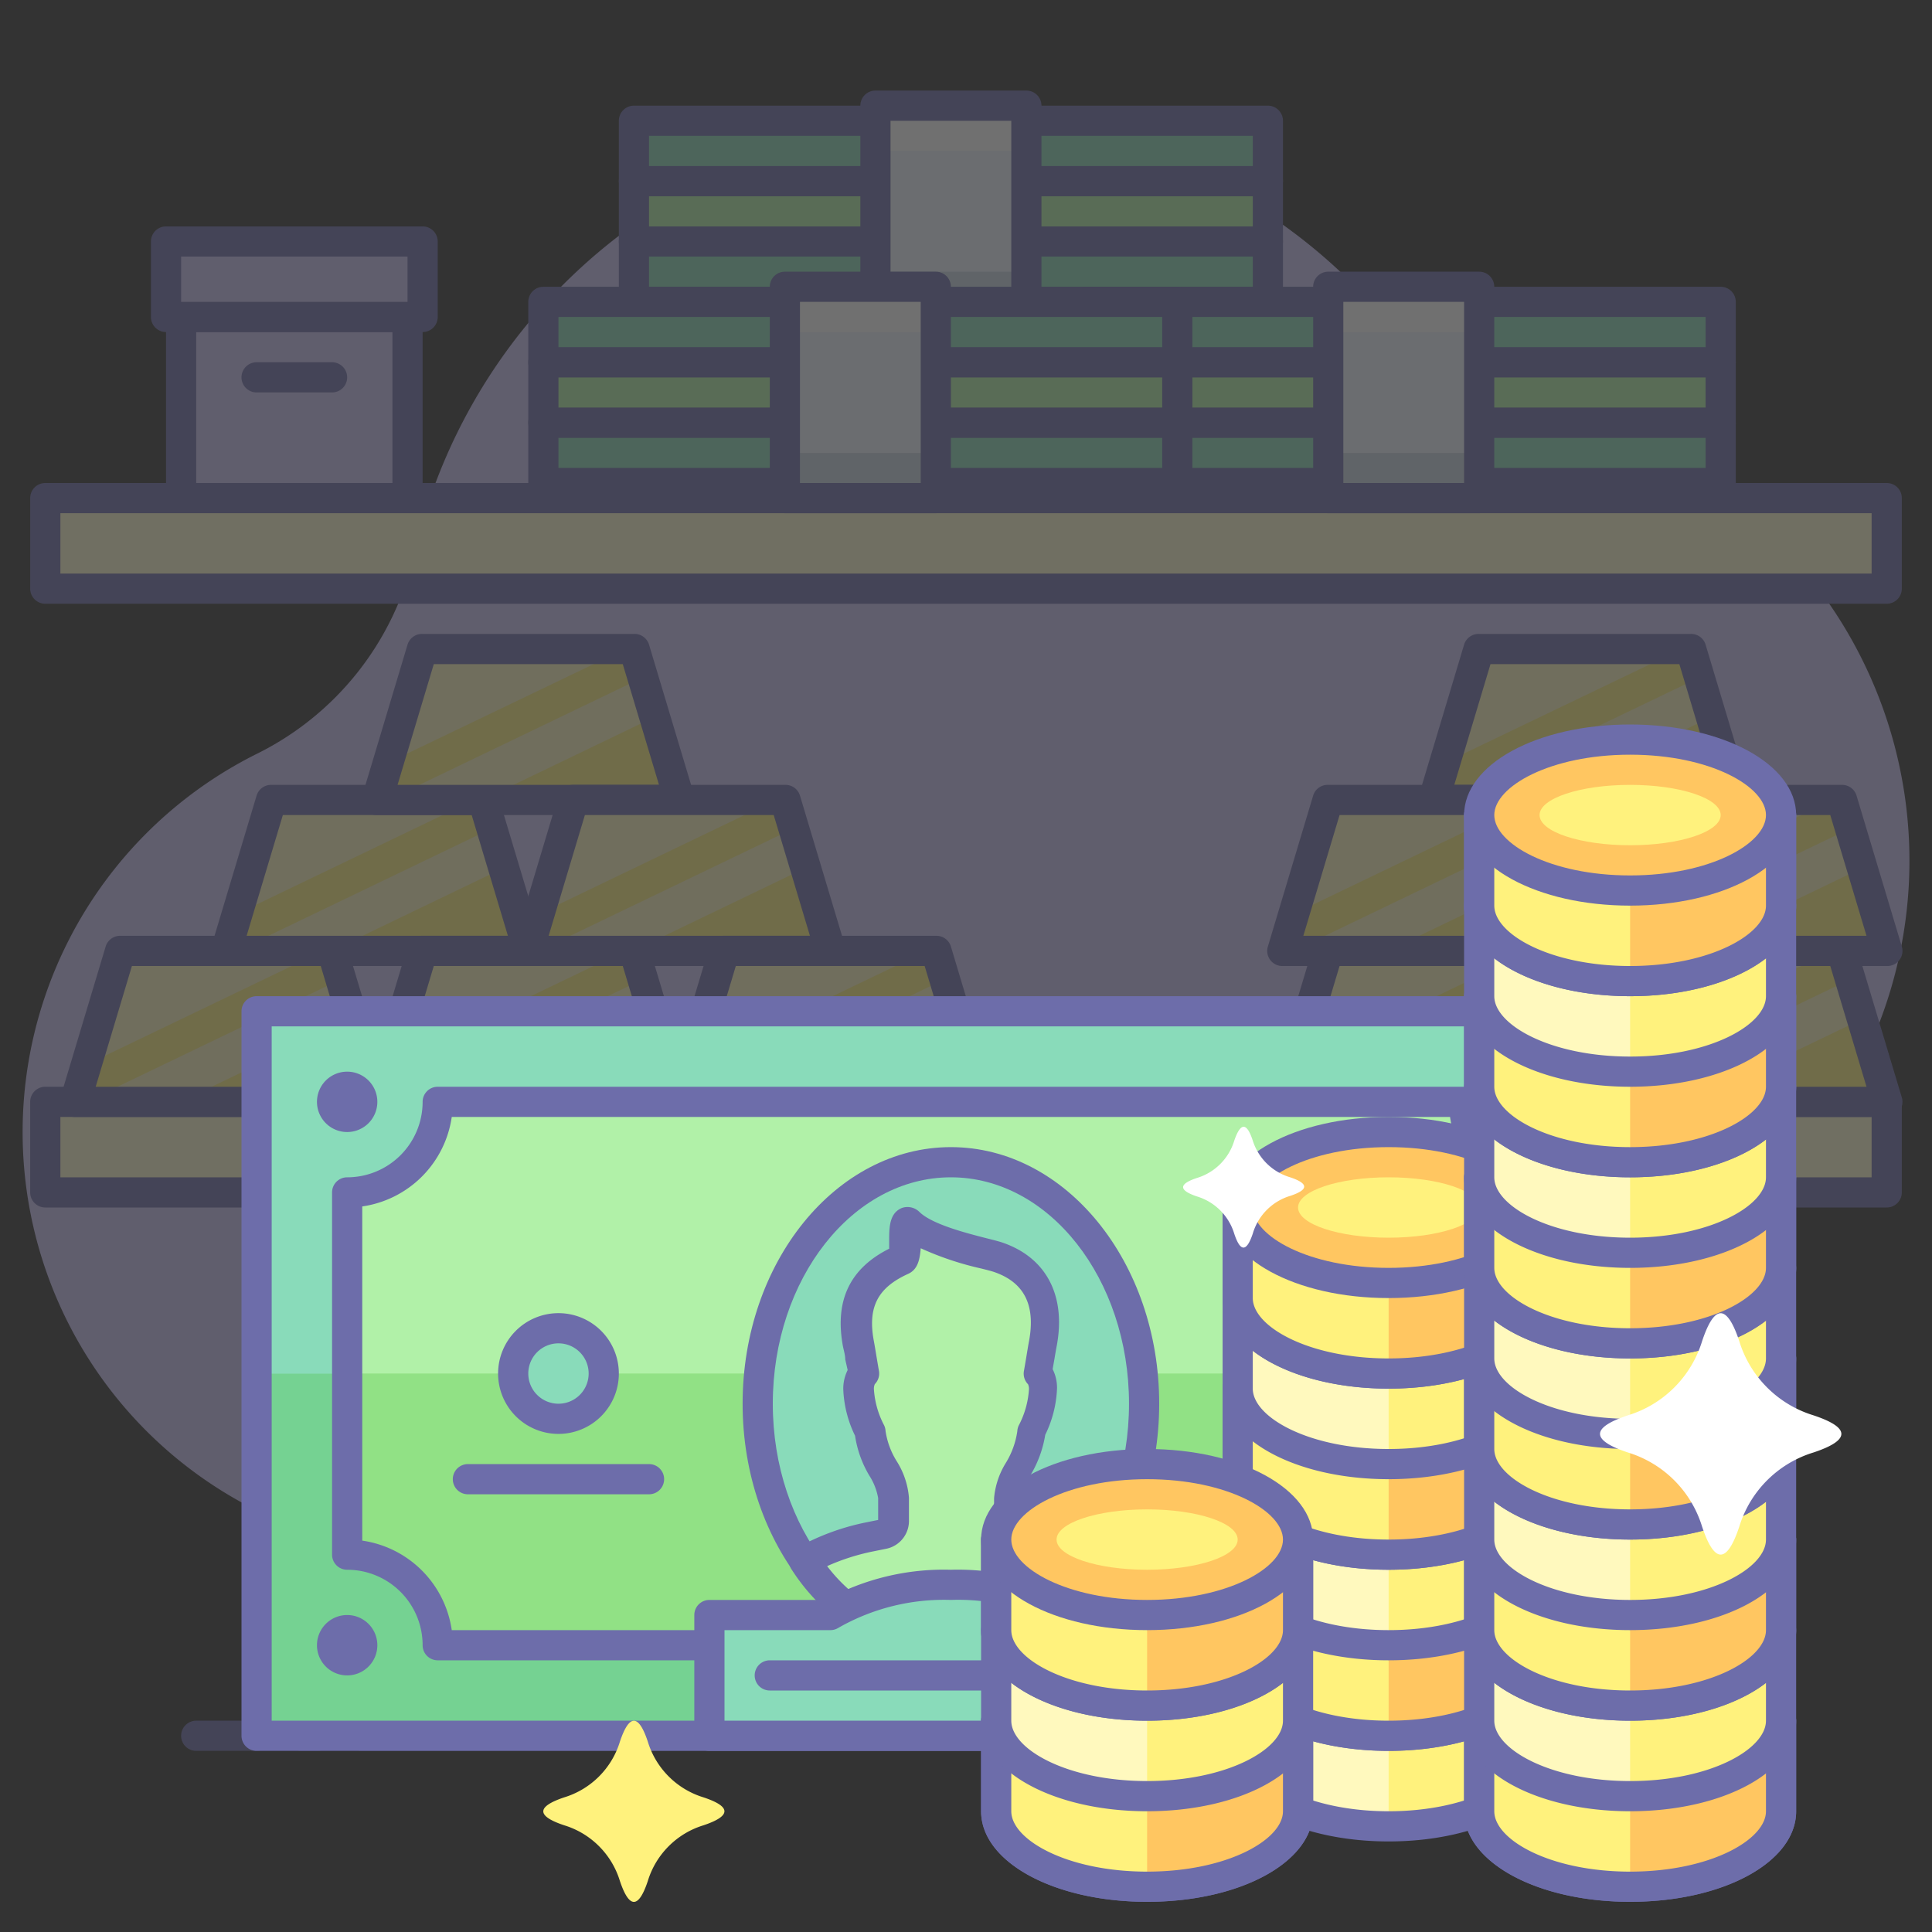 <?xml version="1.0" ?><svg data-name="003" id="_003" viewBox="0 0 128 128" xmlns="http://www.w3.org/2000/svg"><rect x="0" y="0" width="128" height="128" fill="#333333" stroke="none"/><defs><style>.cls-1{opacity:0.3;}.cls-2{fill:#c9c1f5;}.cls-3{fill:#6d6daa;}.cls-4{fill:#fffad1;}.cls-5{fill:#fff27d;}.cls-6{opacity:0.5;}.cls-7{fill:#fff;}.cls-8{fill:#89dbba;}.cls-9{fill:#b1f1a8;}.cls-10{fill:#eef6ff;}.cls-11{fill:#7690a8;}.cls-12{fill:#48bc33;}.cls-13{fill:#ffc661;}</style></defs><title/><g class="cls-1"><path class="cls-2" d="M126.19,52.69a30,30,0,0,0-23.51-25A19.69,19.69,0,0,1,91.74,21.1,37,37,0,0,0,27.42,36.78,19.57,19.57,0,0,1,17,49.95,28,28,0,1,0,54.66,87.29,9.41,9.41,0,0,1,63.17,82H64a12.39,12.39,0,0,1,12,9.74,20,20,0,0,0,26.06,14.14A20,20,0,0,0,115.47,88,21.38,21.38,0,0,1,120,75.65,29.91,29.91,0,0,0,126.19,52.69Z"/><rect class="cls-2" height="12" width="15" x="11.99" y="21"/><path class="cls-3" d="M27,34H12a1,1,0,0,1-1-1V21a1,1,0,0,1,1-1H27a1,1,0,0,1,1,1V33A1,1,0,0,1,27,34ZM13,32H26V22H13Z"/><rect class="cls-2" height="5" width="17" x="10.99" y="16"/><path class="cls-3" d="M28,22H11a1,1,0,0,1-1-1V16a1,1,0,0,1,1-1H28a1,1,0,0,1,1,1v5A1,1,0,0,1,28,22ZM12,20H27V17H12Z"/><rect class="cls-4" height="6" width="122.01" x="2.99" y="33"/><path class="cls-3" d="M125,40H3a1,1,0,0,1-1-1V33a1,1,0,0,1,1-1H125a1,1,0,0,1,1,1v6A1,1,0,0,1,125,40ZM4,38H124V34H4Z"/><rect class="cls-4" height="6" width="122.01" x="2.99" y="73"/><path class="cls-3" d="M125,80H3a1,1,0,0,1-1-1V73a1,1,0,0,1,1-1H125a1,1,0,0,1,1,1v6A1,1,0,0,1,125,80ZM4,78H124V74H4Z"/><polygon class="cls-5" points="85.01 73 88.01 63 102.01 63 105 73 85.01 73"/><g class="cls-6"><polygon class="cls-7" points="101.42 63 88.01 63 85.75 70.53 101.42 63"/></g><g class="cls-6"><polygon class="cls-7" points="91.95 73 103.36 67.52 102.57 64.89 85.7 73 91.95 73"/></g><path class="cls-3" d="M105,74H85a1,1,0,0,1-1-1.29l3-10A1,1,0,0,1,88,62h14a1,1,0,0,1,1,.71l3,10A1,1,0,0,1,105,74ZM86.35,72h17.31l-2.4-8H88.75Z"/><polygon class="cls-5" points="105.01 73 108.01 63 122.01 63 125.01 73 105.01 73"/><g class="cls-6"><polygon class="cls-7" points="121.42 63 108.01 63 105.75 70.53 121.42 63"/></g><g class="cls-6"><polygon class="cls-7" points="111.95 73 123.36 67.52 122.58 64.89 105.7 73 111.95 73"/></g><path class="cls-3" d="M125,74H105a1,1,0,0,1-1-1.29l3-10a1,1,0,0,1,1-.71h14a1,1,0,0,1,1,.71l3,10A1,1,0,0,1,125,74Zm-18.65-2h17.31l-2.4-8H108.75Z"/><polygon class="cls-5" points="105.01 63 108.01 53 122.01 53 125.01 63 105.01 63"/><g class="cls-6"><polygon class="cls-7" points="121.42 53 108.01 53 105.75 60.53 121.42 53"/></g><g class="cls-6"><polygon class="cls-7" points="111.95 63 123.36 57.51 122.58 54.89 105.7 63 111.95 63"/></g><path class="cls-3" d="M125,64H105a1,1,0,0,1-1-1.29l3-10a1,1,0,0,1,1-.71h14a1,1,0,0,1,1,.71l3,10A1,1,0,0,1,125,64Zm-18.65-2h17.31l-2.4-8H108.75Z"/><polygon class="cls-5" points="95.01 53 98.01 43 112.01 43 115.01 53 95.01 53"/><g class="cls-6"><polygon class="cls-7" points="111.42 43 98.01 43 95.75 50.52 111.42 43"/></g><g class="cls-6"><polygon class="cls-7" points="101.95 53 113.36 47.51 112.58 44.89 95.7 53 101.95 53"/></g><path class="cls-3" d="M115,54H95a1,1,0,0,1-1-1.29l3-10A1,1,0,0,1,98,42h14a1,1,0,0,1,1,.71l3,10A1,1,0,0,1,115,54ZM96.35,52h17.31l-2.4-8H98.75Z"/><polygon class="cls-5" points="5 73 8 63 22 63 25 73 5 73"/><g class="cls-6"><polygon class="cls-7" points="21.41 63 8 63 5.74 70.53 21.41 63"/></g><g class="cls-6"><polygon class="cls-7" points="11.94 73 23.35 67.52 22.57 64.89 5.7 73 11.94 73"/></g><path class="cls-3" d="M25,74H5a1,1,0,0,1-1-1.29l3-10A1,1,0,0,1,8,62H22a1,1,0,0,1,1,.71l3,10A1,1,0,0,1,25,74ZM6.34,72H23.65l-2.4-8H8.74Z"/><polygon class="cls-5" points="15 63 18 53 32 53 35 63 15 63"/><g class="cls-6"><polygon class="cls-7" points="31.41 53 18 53 15.74 60.53 31.41 53"/></g><g class="cls-6"><polygon class="cls-7" points="21.94 63 33.35 57.51 32.57 54.89 15.7 63 21.94 63"/></g><path class="cls-3" d="M35,64H15a1,1,0,0,1-1-1.29l3-10A1,1,0,0,1,18,52H32a1,1,0,0,1,1,.71l3,10A1,1,0,0,1,35,64ZM16.34,62H33.65l-2.4-8H18.74Z"/><polygon class="cls-5" points="25 73 28 63 42 63 45 73 25 73"/><g class="cls-6"><polygon class="cls-7" points="41.41 63 28 63 25.74 70.53 41.41 63"/></g><g class="cls-6"><polygon class="cls-7" points="31.94 73 43.35 67.52 42.57 64.89 25.7 73 31.94 73"/></g><path class="cls-3" d="M45,74H25a1,1,0,0,1-1-1.29l3-10A1,1,0,0,1,28,62H42a1,1,0,0,1,1,.71l3,10A1,1,0,0,1,45,74ZM26.34,72H43.66l-2.4-8H28.74Z"/><polygon class="cls-5" points="25 53 28 43 42 43 45 53 25 53"/><g class="cls-6"><polygon class="cls-7" points="41.41 43 28 43 25.74 50.52 41.41 43"/></g><g class="cls-6"><polygon class="cls-7" points="31.94 53 43.35 47.51 42.57 44.89 25.7 53 31.94 53"/></g><path class="cls-3" d="M45,54H25a1,1,0,0,1-1-1.29l3-10A1,1,0,0,1,28,42H42a1,1,0,0,1,1,.71l3,10A1,1,0,0,1,45,54ZM26.34,52H43.66l-2.4-8H28.74Z"/><polygon class="cls-5" points="35 63 38 53 52 53 55 63 35 63"/><g class="cls-6"><polygon class="cls-7" points="51.41 53 38 53 35.74 60.53 51.41 53"/></g><g class="cls-6"><polygon class="cls-7" points="41.94 63 53.35 57.51 52.57 54.89 35.7 63 41.94 63"/></g><path class="cls-3" d="M55,64H35a1,1,0,0,1-1-1.29l3-10A1,1,0,0,1,38,52H52a1,1,0,0,1,1,.71l3,10A1,1,0,0,1,55,64ZM36.35,62H53.66l-2.4-8H38.75Z"/><polygon class="cls-5" points="45 73 48 63 62 63 65 73 45 73"/><g class="cls-6"><polygon class="cls-7" points="61.41 63 48 63 45.74 70.53 61.41 63"/></g><g class="cls-6"><polygon class="cls-7" points="51.94 73 63.36 67.52 62.57 64.89 45.7 73 51.94 73"/></g><path class="cls-3" d="M65,74H45a1,1,0,0,1-1-1.29l3-10A1,1,0,0,1,48,62H62a1,1,0,0,1,1,.71l3,10A1,1,0,0,1,65,74ZM46.35,72H63.66l-2.4-8H48.75Z"/><polygon class="cls-5" points="85.01 63 88.01 53 102.01 53 105 63 85.01 63"/><g class="cls-6"><polygon class="cls-7" points="101.42 53 88.01 53 85.75 60.53 101.42 53"/></g><g class="cls-6"><polygon class="cls-7" points="91.95 63 103.36 57.51 102.57 54.89 85.7 63 91.95 63"/></g><path class="cls-3" d="M105,64H85a1,1,0,0,1-1-1.29l3-10A1,1,0,0,1,88,52h14a1,1,0,0,1,1,.71l3,10A1,1,0,0,1,105,64ZM86.35,62h17.31l-2.4-8H88.75Z"/><path class="cls-3" d="M22,26H17a1,1,0,0,1,0-2h5a1,1,0,0,1,0,2Z"/><path class="cls-3" d="M110,116H24a1,1,0,0,1,0-2h86a1,1,0,0,1,0,2Z"/><path class="cls-3" d="M115,116h-2a1,1,0,0,1,0-2h2a1,1,0,0,1,0,2Z"/><path class="cls-3" d="M17,116H13a1,1,0,1,1,0-2h4a1,1,0,1,1,0,2Z"/><path class="cls-3" d="M21,116H20a1,1,0,1,1,0-2h1a1,1,0,1,1,0,2Z"/><rect class="cls-8" height="3.99" width="41.99" x="41.99" y="16"/><path class="cls-3" d="M84,21H42a1,1,0,0,1-1-1V16a1,1,0,0,1,1-1H84a1,1,0,0,1,1,1v4A1,1,0,0,1,84,21ZM43,19H83V17H43Z"/><rect class="cls-9" height="3.99" width="41.99" x="41.99" y="12"/><path class="cls-3" d="M84,17H42a1,1,0,0,1-1-1V12a1,1,0,0,1,1-1H84a1,1,0,0,1,1,1v4A1,1,0,0,1,84,17ZM43,15H83V13H43Z"/><rect class="cls-8" height="3.99" width="41.99" x="41.99" y="8"/><path class="cls-3" d="M84,13H42a1,1,0,0,1-1-1V8a1,1,0,0,1,1-1H84a1,1,0,0,1,1,1v4A1,1,0,0,1,84,13ZM43,11H83V9H43Z"/><rect class="cls-10" height="14" width="10" x="57.99" y="6.5"/><rect class="cls-7" height="3" width="10" x="57.99" y="7"/><g class="cls-1"><rect class="cls-11" height="3" width="10" x="57.99" y="18"/></g><path class="cls-3" d="M68,22H58a1,1,0,0,1-1-1V7a1,1,0,0,1,1-1H68a1,1,0,0,1,1,1V21A1,1,0,0,1,68,22Zm-9-2h8V8H59Z"/><rect class="cls-8" height="3.99" width="41.99" x="71.99" y="28.01"/><path class="cls-3" d="M114,33H72a1,1,0,0,1-1-1V28a1,1,0,0,1,1-1h42a1,1,0,0,1,1,1v4A1,1,0,0,1,114,33ZM73,31h40V29H73Z"/><rect class="cls-9" height="3.99" width="41.99" x="71.99" y="24"/><path class="cls-3" d="M114,29H72a1,1,0,0,1-1-1V24a1,1,0,0,1,1-1h42a1,1,0,0,1,1,1v4A1,1,0,0,1,114,29ZM73,27h40V25H73Z"/><rect class="cls-8" height="3.99" width="41.99" x="71.99" y="20"/><path class="cls-3" d="M114,25H72a1,1,0,0,1-1-1V20a1,1,0,0,1,1-1h42a1,1,0,0,1,1,1v4A1,1,0,0,1,114,25ZM73,23h40V21H73Z"/><rect class="cls-10" height="14" width="10" x="87.99" y="18.51"/><rect class="cls-7" height="3" width="10" x="87.99" y="19"/><g class="cls-1"><rect class="cls-11" height="3" width="10" x="87.99" y="30.01"/></g><path class="cls-3" d="M98,34H88a1,1,0,0,1-1-1V19a1,1,0,0,1,1-1H98a1,1,0,0,1,1,1V33A1,1,0,0,1,98,34Zm-9-2h8V20H89Z"/><rect class="cls-8" height="3.99" width="41.99" x="35.99" y="28.01"/><path class="cls-3" d="M78,33H36a1,1,0,0,1-1-1V28a1,1,0,0,1,1-1H78a1,1,0,0,1,1,1v4A1,1,0,0,1,78,33ZM37,31H77V29H37Z"/><rect class="cls-9" height="3.99" width="41.99" x="35.99" y="24"/><path class="cls-3" d="M78,29H36a1,1,0,0,1-1-1V24a1,1,0,0,1,1-1H78a1,1,0,0,1,1,1v4A1,1,0,0,1,78,29ZM37,27H77V25H37Z"/><rect class="cls-8" height="3.99" width="41.99" x="35.99" y="20"/><path class="cls-3" d="M78,25H36a1,1,0,0,1-1-1V20a1,1,0,0,1,1-1H78a1,1,0,0,1,1,1v4A1,1,0,0,1,78,25ZM37,23H77V21H37Z"/><rect class="cls-10" height="14" width="10" x="51.99" y="18.51"/><rect class="cls-7" height="3" width="10" x="51.99" y="19"/><g class="cls-1"><rect class="cls-11" height="3" width="10" x="51.99" y="30.01"/></g><path class="cls-3" d="M62,34H52a1,1,0,0,1-1-1V19a1,1,0,0,1,1-1H62a1,1,0,0,1,1,1V33A1,1,0,0,1,62,34Zm-9-2h8V20H53Z"/></g><rect class="cls-8" height="48" width="92" x="17" y="67"/><g class="cls-1"><rect class="cls-12" height="24" width="92" x="17" y="91.01"/></g><path class="cls-3" d="M109,116H17a1,1,0,0,1-1-1V67a1,1,0,0,1,1-1h92a1,1,0,0,1,1,1v48A1,1,0,0,1,109,116Zm-91-2h90V68H18Z"/><path class="cls-9" d="M103,103a6,6,0,0,0-6,6H29a6,6,0,0,0-6-6V79a6,6,0,0,0,6-6H97a6,6,0,0,0,6,6Z"/><g class="cls-1"><path class="cls-12" d="M23,91v12a6,6,0,0,1,6,6H97a6,6,0,0,1,6-6V91Z"/></g><path class="cls-3" d="M97,110H29a1,1,0,0,1-1-1,5,5,0,0,0-5-5,1,1,0,0,1-1-1V79a1,1,0,0,1,1-1,5,5,0,0,0,5-5,1,1,0,0,1,1-1H97a1,1,0,0,1,1,1,5,5,0,0,0,5,5,1,1,0,0,1,1,1v24a1,1,0,0,1-1,1,5,5,0,0,0-5,5A1,1,0,0,1,97,110Zm-67.07-2H96.07a7,7,0,0,1,5.93-5.93V79.93A7,7,0,0,1,96.07,74H29.93A7,7,0,0,1,24,79.93v22.14A7,7,0,0,1,29.93,108Z"/><ellipse class="cls-8" cx="63" cy="93" rx="12.8" ry="16"/><path class="cls-3" d="M63,110c-7.61,0-13.8-7.63-13.8-17S55.39,76,63,76s13.8,7.63,13.8,17S70.61,110,63,110Zm0-32c-6.51,0-11.8,6.73-11.8,15s5.29,15,11.8,15,11.8-6.73,11.8-15S69.51,78,63,78Z"/><circle class="cls-8" cx="37" cy="91" r="3"/><path class="cls-3" d="M37,95a4,4,0,1,1,4-4A4,4,0,0,1,37,95Zm0-6a2,2,0,1,0,2,2A2,2,0,0,0,37,89Z"/><circle class="cls-3" cx="23" cy="73" r="1"/><path class="cls-3" d="M23,75a2,2,0,1,1,2-2A2,2,0,0,1,23,75Zm0-2h0Zm0,0h0Zm0,0h0Zm0,0h0Zm0,0h0Zm0,0h0Zm0,0h0Zm0,0h0Z"/><circle class="cls-3" cx="23" cy="109" r="1"/><path class="cls-3" d="M23,111a2,2,0,1,1,2-2A2,2,0,0,1,23,111Zm0-2h0Zm0,0h0Zm0,0h0Zm0,0h0Zm0,0h0Zm0,0h0Zm0,0h0Zm0,0h0Z"/><circle class="cls-3" cx="103.01" cy="73" r="1"/><path class="cls-3" d="M103,75a2,2,0,1,1,2-2A2,2,0,0,1,103,75Zm0-2h0Zm0,0h0Zm0,0h0Zm0,0h0Zm0,0h0Zm0,0h0Zm0,0h0Zm0,0h0Z"/><circle class="cls-3" cx="103.01" cy="109" r="1"/><path class="cls-3" d="M103,111a2,2,0,1,1,2-2A2,2,0,0,1,103,111Zm0-2h0Zm0,0h0Zm0,0h0Zm0,0h0Zm0,0h0Zm0,0h0Zm0,0h0Zm0,0h0Z"/><path class="cls-9" d="M68.27,101.81l-.73-.16a.87.87,0,0,1-.73-.89c0-.48,0-1,0-1.52,0-1.22,1.46-2.68,1.54-4.39a6.88,6.88,0,0,0,.77-2.79A1.44,1.44,0,0,0,68.79,91c.12-.64.22-1.31.35-2,.5-2.78-.47-4.79-2.92-5.66-.88-.31-4.54-.95-5.91-2.27-.49-.48-.16,2.21-.6,2.42-2.4,1.08-3.35,2.75-2.85,5.51.12.69.23,1.37.35,2a1.44,1.44,0,0,0-.35,1.07,6.88,6.88,0,0,0,.77,2.79c.08,1.71,1.54,3.09,1.54,4.39,0,.53,0,1,0,1.52a.87.87,0,0,1-.73.89l-.81.16a14.65,14.65,0,0,0-4.36,1.6,12.23,12.23,0,0,0,8.38,5.51A11.29,11.29,0,0,0,63,109h.12a11.29,11.29,0,0,0,1.24-.08,12.24,12.24,0,0,0,8.4-5.54A13.88,13.88,0,0,0,68.27,101.81Z"/><path class="cls-3" d="M63,110a12.57,12.57,0,0,1-1.45-.09A13.18,13.18,0,0,1,52.46,104a1,1,0,0,1,.33-1.44,15.75,15.75,0,0,1,4.65-1.71l.74-.15c0-.46,0-.95,0-1.45a4.06,4.06,0,0,0-.58-1.48,7.22,7.22,0,0,1-.95-2.65,7.65,7.65,0,0,1-.78-3.05,2.74,2.74,0,0,1,.29-1.3L56,90.07c0-.3-.1-.6-.16-.91-.54-3,.46-5.12,3.07-6.43,0-.21,0-.49,0-.69,0-.9.09-1.68.82-2a1.12,1.12,0,0,1,1.19.26c.85.83,3.2,1.42,4.45,1.74.48.12.87.22,1.09.3,2.86,1,4.16,3.49,3.56,6.78-.06.31-.11.61-.16.91l-.12.68a2.74,2.74,0,0,1,.29,1.3,7.64,7.64,0,0,1-.78,3.05,7.51,7.51,0,0,1-1,2.71,4.25,4.25,0,0,0-.56,1.42c0,.5,0,1,0,1.45l.65.14a15,15,0,0,1,4.76,1.68,1,1,0,0,1,.33,1.43,13.18,13.18,0,0,1-9.1,6,12.14,12.14,0,0,1-1.36.09Zm-8.2-6.24a10.88,10.88,0,0,0,7,4.16A10.38,10.38,0,0,0,63,108h.1a10.21,10.21,0,0,0,1.13-.07,10.87,10.87,0,0,0,7-4.19,13.64,13.64,0,0,0-3.13-.94h0l-.73-.16a1.87,1.87,0,0,1-1.51-1.91c0-.46,0-1,0-1.47a5.3,5.3,0,0,1,.78-2.34,5.52,5.52,0,0,0,.76-2.1,1,1,0,0,1,.1-.39,5.94,5.94,0,0,0,.67-2.36.74.74,0,0,0-.06-.36,1,1,0,0,1-.27-.89c.06-.34.12-.7.18-1.06s.1-.62.16-.93c.43-2.36-.32-3.85-2.27-4.54-.19-.07-.51-.15-.91-.25a20.41,20.41,0,0,1-4-1.34c-.06.78-.21,1.42-.84,1.7-2,.91-2.68,2.19-2.27,4.42.06.32.11.63.16.93s.12.72.18,1.06a1,1,0,0,1-.27.89.75.75,0,0,0-.06.36,5.94,5.94,0,0,0,.67,2.36,1,1,0,0,1,.1.39,5.23,5.23,0,0,0,.74,2,5.32,5.32,0,0,1,.81,2.41c0,.52,0,1,0,1.48a1.88,1.88,0,0,1-1.56,1.92l-.79.16A14.41,14.41,0,0,0,54.8,103.76Zm3.47-3.09h0Zm9.45,0h0Z"/><path class="cls-8" d="M79,107H71a14.93,14.93,0,0,0-8-2,14.93,14.93,0,0,0-8,2H47v8H79Z"/><path class="cls-3" d="M79,116H47a1,1,0,0,1-1-1v-8a1,1,0,0,1,1-1h7.71A16.23,16.23,0,0,1,63,104a16.23,16.23,0,0,1,8.28,2H79a1,1,0,0,1,1,1v8A1,1,0,0,1,79,116Zm-31-2H78v-6H71a1,1,0,0,1-.55-.17A14.09,14.09,0,0,0,63,106a14.09,14.09,0,0,0-7.44,1.84A1,1,0,0,1,55,108H48Z"/><path class="cls-3" d="M43,99H31a1,1,0,1,1,0-2H43a1,1,0,0,1,0,2Z"/><circle class="cls-8" cx="89.01" cy="91" r="3"/><path class="cls-3" d="M89,95a4,4,0,1,1,4-4A4,4,0,0,1,89,95Zm0-6a2,2,0,1,0,2,2A2,2,0,0,0,89,89Z"/><path class="cls-3" d="M95,99H83a1,1,0,0,1,0-2H95a1,1,0,0,1,0,2Z"/><path class="cls-3" d="M75,112H51a1,1,0,0,1,0-2H75a1,1,0,0,1,0,2Z"/><path class="cls-5" d="M82,110v6c0,2.76,4.48,5,10,5s10-2.24,10-5v-6Z"/><g class="cls-6"><path class="cls-7" d="M92,110H82v6c0,2.76,4.48,5,10,5Z"/></g><path class="cls-3" d="M92,122c-6.17,0-11-2.64-11-6v-6a1,1,0,0,1,1-1h20a1,1,0,0,1,1,1v6C103,119.37,98.17,122,92,122Zm-9-11v5c0,1.89,3.7,4,9,4s9-2.11,9-4v-5Z"/><path class="cls-13" d="M82,104v6c0,2.76,4.48,5,10,5s10-2.24,10-5v-6Z"/><path class="cls-3" d="M92,116c-6.17,0-11-2.64-11-6v-6a1,1,0,0,1,1-1h20a1,1,0,0,1,1,1v6C103,113.37,98.17,116,92,116Zm-9-11v5c0,1.89,3.7,4,9,4s9-2.11,9-4v-5Z"/><path class="cls-13" d="M82,104v6c0,2.76,4.48,5,10,5s10-2.24,10-5v-6Z"/><path class="cls-5" d="M92,104H82v6c0,2.76,4.48,5,10,5Z"/><path class="cls-3" d="M92,116c-6.17,0-11-2.64-11-6v-6a1,1,0,0,1,1-1h20a1,1,0,0,1,1,1v6C103,113.37,98.17,116,92,116Zm-9-11v5c0,1.89,3.7,4,9,4s9-2.11,9-4v-5Z"/><path class="cls-5" d="M82,98v6c0,2.76,4.48,5,10,5s10-2.24,10-5V98Z"/><g class="cls-6"><path class="cls-7" d="M92,98H82v6c0,2.76,4.48,5,10,5Z"/></g><path class="cls-3" d="M92,110c-6.17,0-11-2.64-11-6V98a1,1,0,0,1,1-1h20a1,1,0,0,1,1,1v6C103,107.37,98.17,110,92,110ZM83,99v5c0,1.89,3.7,4,9,4s9-2.11,9-4V99Z"/><path class="cls-13" d="M82,92v6c0,2.76,4.48,5,10,5s10-2.24,10-5V92Z"/><path class="cls-3" d="M92,104c-6.17,0-11-2.64-11-6V92a1,1,0,0,1,1-1h20a1,1,0,0,1,1,1v6C103,101.37,98.17,104,92,104ZM83,93v5c0,1.89,3.7,4,9,4s9-2.11,9-4V93Z"/><path class="cls-13" d="M82,92v6c0,2.76,4.48,5,10,5s10-2.24,10-5V92Z"/><path class="cls-5" d="M92,92H82v6c0,2.76,4.48,5,10,5Z"/><path class="cls-3" d="M92,104c-6.17,0-11-2.64-11-6V92a1,1,0,0,1,1-1h20a1,1,0,0,1,1,1v6C103,101.37,98.17,104,92,104ZM83,93v5c0,1.89,3.7,4,9,4s9-2.11,9-4V93Z"/><path class="cls-5" d="M82,86v6c0,2.76,4.48,5,10,5s10-2.24,10-5V86Z"/><g class="cls-6"><path class="cls-7" d="M92,86H82v6c0,2.76,4.48,5,10,5Z"/></g><path class="cls-3" d="M92,98c-6.17,0-11-2.64-11-6V86a1,1,0,0,1,1-1h20a1,1,0,0,1,1,1v6C103,95.37,98.17,98,92,98ZM83,87v5c0,1.89,3.7,4,9,4s9-2.11,9-4V87Z"/><path class="cls-13" d="M82,80v6c0,2.76,4.48,5,10,5s10-2.24,10-5V80Z"/><path class="cls-3" d="M92,92c-6.17,0-11-2.64-11-6V80a1,1,0,0,1,1-1h20a1,1,0,0,1,1,1v6C103,89.37,98.17,92,92,92ZM83,81v5c0,1.89,3.7,4,9,4s9-2.11,9-4V81Z"/><path class="cls-13" d="M82,80v6c0,2.76,4.48,5,10,5s10-2.24,10-5V80Z"/><path class="cls-5" d="M92,80H82v6c0,2.76,4.48,5,10,5Z"/><path class="cls-3" d="M92,92c-6.17,0-11-2.64-11-6V80a1,1,0,0,1,1-1h20a1,1,0,0,1,1,1v6C103,89.37,98.17,92,92,92ZM83,81v5c0,1.89,3.7,4,9,4s9-2.11,9-4V81Z"/><ellipse class="cls-13" cx="92" cy="80" rx="10" ry="5"/><path class="cls-3" d="M92,86c-6.17,0-11-2.64-11-6s4.83-6,11-6,11,2.64,11,6S98.17,86,92,86Zm0-10c-5.3,0-9,2.11-9,4s3.7,4,9,4,9-2.11,9-4S97.31,76,92,76Z"/><ellipse class="cls-5" cx="92" cy="80" rx="6" ry="2"/><path class="cls-13" d="M98,114v6c0,2.76,4.48,5,10,5s10-2.24,10-5v-6Z"/><path class="cls-3" d="M108,126c-6.17,0-11-2.64-11-6v-6a1,1,0,0,1,1-1h20a1,1,0,0,1,1,1v6C119,123.37,114.17,126,108,126Zm-9-11v5c0,1.89,3.7,4,9,4s9-2.11,9-4v-5Z"/><path class="cls-13" d="M98,114v6c0,2.76,4.48,5,10,5s10-2.24,10-5v-6Z"/><path class="cls-5" d="M108,114H98v6c0,2.76,4.48,5,10,5Z"/><path class="cls-3" d="M108,126c-6.17,0-11-2.64-11-6v-6a1,1,0,0,1,1-1h20a1,1,0,0,1,1,1v6C119,123.37,114.17,126,108,126Zm-9-11v5c0,1.89,3.7,4,9,4s9-2.11,9-4v-5Z"/><path class="cls-5" d="M98,108v6c0,2.76,4.48,5,10,5s10-2.24,10-5v-6Z"/><g class="cls-6"><path class="cls-7" d="M108,108H98v6c0,2.76,4.48,5,10,5Z"/></g><path class="cls-3" d="M108,120c-6.17,0-11-2.64-11-6v-6a1,1,0,0,1,1-1h20a1,1,0,0,1,1,1v6C119,117.37,114.17,120,108,120Zm-9-11v5c0,1.89,3.7,4,9,4s9-2.11,9-4v-5Z"/><path class="cls-13" d="M98,102v6c0,2.76,4.48,5,10,5s10-2.24,10-5v-6Z"/><path class="cls-3" d="M108,114c-6.17,0-11-2.64-11-6v-6a1,1,0,0,1,1-1h20a1,1,0,0,1,1,1v6C119,111.37,114.17,114,108,114Zm-9-11v5c0,1.89,3.7,4,9,4s9-2.11,9-4v-5Z"/><path class="cls-13" d="M98,102v6c0,2.76,4.48,5,10,5s10-2.24,10-5v-6Z"/><path class="cls-5" d="M108,102H98v6c0,2.76,4.48,5,10,5Z"/><path class="cls-3" d="M108,114c-6.17,0-11-2.64-11-6v-6a1,1,0,0,1,1-1h20a1,1,0,0,1,1,1v6C119,111.37,114.17,114,108,114Zm-9-11v5c0,1.89,3.7,4,9,4s9-2.11,9-4v-5Z"/><path class="cls-5" d="M98,96v6c0,2.76,4.48,5,10,5s10-2.24,10-5V96Z"/><g class="cls-6"><path class="cls-7" d="M108,96H98v6c0,2.76,4.48,5,10,5Z"/></g><path class="cls-3" d="M108,108c-6.17,0-11-2.64-11-6V96a1,1,0,0,1,1-1h20a1,1,0,0,1,1,1v6C119,105.37,114.17,108,108,108ZM99,97v5c0,1.89,3.7,4,9,4s9-2.11,9-4V97Z"/><path class="cls-13" d="M98,90v6c0,2.76,4.48,5,10,5s10-2.24,10-5V90Z"/><path class="cls-3" d="M108,102c-6.17,0-11-2.64-11-6V90a1,1,0,0,1,1-1h20a1,1,0,0,1,1,1v6C119,99.37,114.17,102,108,102ZM99,91v5c0,1.89,3.7,4,9,4s9-2.11,9-4V91Z"/><path class="cls-13" d="M98,90v6c0,2.76,4.48,5,10,5s10-2.24,10-5V90Z"/><path class="cls-5" d="M108,90H98v6c0,2.76,4.48,5,10,5Z"/><path class="cls-3" d="M108,102c-6.17,0-11-2.64-11-6V90a1,1,0,0,1,1-1h20a1,1,0,0,1,1,1v6C119,99.37,114.17,102,108,102ZM99,91v5c0,1.89,3.7,4,9,4s9-2.11,9-4V91Z"/><path class="cls-5" d="M98,84v6c0,2.76,4.48,5,10,5s10-2.24,10-5V84Z"/><g class="cls-6"><path class="cls-7" d="M108,84H98v6c0,2.76,4.48,5,10,5Z"/></g><path class="cls-3" d="M108,96c-6.17,0-11-2.64-11-6V84a1,1,0,0,1,1-1h20a1,1,0,0,1,1,1v6C119,93.37,114.17,96,108,96ZM99,85v5c0,1.89,3.7,4,9,4s9-2.11,9-4V85Z"/><path class="cls-13" d="M98,78v6c0,2.76,4.48,5,10,5s10-2.24,10-5V78Z"/><path class="cls-3" d="M108,90c-6.17,0-11-2.64-11-6V78a1,1,0,0,1,1-1h20a1,1,0,0,1,1,1v6C119,87.37,114.17,90,108,90ZM99,79v5c0,1.89,3.7,4,9,4s9-2.11,9-4V79Z"/><path class="cls-13" d="M98,78v6c0,2.76,4.48,5,10,5s10-2.24,10-5V78Z"/><path class="cls-5" d="M108,78H98v6c0,2.76,4.48,5,10,5Z"/><path class="cls-3" d="M108,90c-6.17,0-11-2.64-11-6V78a1,1,0,0,1,1-1h20a1,1,0,0,1,1,1v6C119,87.37,114.17,90,108,90ZM99,79v5c0,1.89,3.7,4,9,4s9-2.11,9-4V79Z"/><path class="cls-5" d="M98,72v6c0,2.76,4.48,5,10,5s10-2.24,10-5V72Z"/><g class="cls-6"><path class="cls-7" d="M108,72H98v6c0,2.76,4.48,5,10,5Z"/></g><path class="cls-3" d="M108,84c-6.17,0-11-2.64-11-6V72a1,1,0,0,1,1-1h20a1,1,0,0,1,1,1v6C119,81.37,114.17,84,108,84ZM99,73v5c0,1.89,3.7,4,9,4s9-2.11,9-4V73Z"/><path class="cls-13" d="M98,66v6c0,2.76,4.48,5,10,5s10-2.24,10-5V66Z"/><path class="cls-3" d="M108,78c-6.17,0-11-2.64-11-6V66a1,1,0,0,1,1-1h20a1,1,0,0,1,1,1v6C119,75.37,114.17,78,108,78ZM99,67v5c0,1.89,3.7,4,9,4s9-2.11,9-4V67Z"/><path class="cls-13" d="M98,66v6c0,2.76,4.48,5,10,5s10-2.24,10-5V66Z"/><path class="cls-5" d="M108,66H98v6c0,2.76,4.48,5,10,5Z"/><path class="cls-3" d="M108,78c-6.17,0-11-2.64-11-6V66a1,1,0,0,1,1-1h20a1,1,0,0,1,1,1v6C119,75.37,114.17,78,108,78ZM99,67v5c0,1.89,3.7,4,9,4s9-2.11,9-4V67Z"/><path class="cls-5" d="M98,60v6c0,2.76,4.48,5,10,5s10-2.24,10-5V60Z"/><g class="cls-6"><path class="cls-7" d="M108,60H98v6c0,2.76,4.48,5,10,5Z"/></g><path class="cls-3" d="M108,72c-6.17,0-11-2.64-11-6V60a1,1,0,0,1,1-1h20a1,1,0,0,1,1,1v6C119,69.36,114.17,72,108,72ZM99,61v5c0,1.89,3.7,4,9,4s9-2.11,9-4V61Z"/><path class="cls-13" d="M98,54v6c0,2.76,4.48,5,10,5s10-2.24,10-5V54Z"/><path class="cls-3" d="M108,66c-6.17,0-11-2.64-11-6V54a1,1,0,0,1,1-1h20a1,1,0,0,1,1,1v6C119,63.36,114.17,66,108,66ZM99,55v5c0,1.89,3.7,4,9,4s9-2.11,9-4V55Z"/><path class="cls-13" d="M98,54v6c0,2.76,4.48,5,10,5s10-2.24,10-5V54Z"/><path class="cls-5" d="M108,54H98v6c0,2.76,4.48,5,10,5Z"/><path class="cls-3" d="M108,66c-6.17,0-11-2.64-11-6V54a1,1,0,0,1,1-1h20a1,1,0,0,1,1,1v6C119,63.36,114.17,66,108,66ZM99,55v5c0,1.89,3.7,4,9,4s9-2.11,9-4V55Z"/><ellipse class="cls-13" cx="108" cy="54" rx="10" ry="5"/><path class="cls-3" d="M108,60c-6.17,0-11-2.64-11-6s4.83-6,11-6,11,2.64,11,6S114.17,60,108,60Zm0-10c-5.3,0-9,2.11-9,4s3.7,4,9,4,9-2.11,9-4S113.31,50,108,50Z"/><ellipse class="cls-5" cx="108" cy="54" rx="6" ry="2"/><path class="cls-13" d="M66,114v6c0,2.76,4.48,5,10,5s10-2.24,10-5v-6Z"/><path class="cls-3" d="M76,126c-6.17,0-11-2.64-11-6v-6a1,1,0,0,1,1-1H86a1,1,0,0,1,1,1v6C87,123.37,82.17,126,76,126Zm-9-11v5c0,1.89,3.7,4,9,4s9-2.11,9-4v-5Z"/><path class="cls-13" d="M66,114v6c0,2.76,4.48,5,10,5s10-2.24,10-5v-6Z"/><path class="cls-5" d="M76,114H66v6c0,2.76,4.48,5,10,5Z"/><path class="cls-3" d="M76,126c-6.17,0-11-2.64-11-6v-6a1,1,0,0,1,1-1H86a1,1,0,0,1,1,1v6C87,123.37,82.17,126,76,126Zm-9-11v5c0,1.89,3.7,4,9,4s9-2.11,9-4v-5Z"/><path class="cls-5" d="M66,108v6c0,2.76,4.48,5,10,5s10-2.24,10-5v-6Z"/><g class="cls-6"><path class="cls-7" d="M76,108H66v6c0,2.76,4.48,5,10,5Z"/></g><path class="cls-3" d="M76,120c-6.17,0-11-2.64-11-6v-6a1,1,0,0,1,1-1H86a1,1,0,0,1,1,1v6C87,117.37,82.17,120,76,120Zm-9-11v5c0,1.89,3.7,4,9,4s9-2.11,9-4v-5Z"/><path class="cls-13" d="M66,102v6c0,2.76,4.48,5,10,5s10-2.24,10-5v-6Z"/><path class="cls-3" d="M76,114c-6.17,0-11-2.64-11-6v-6a1,1,0,0,1,1-1H86a1,1,0,0,1,1,1v6C87,111.37,82.17,114,76,114Zm-9-11v5c0,1.89,3.7,4,9,4s9-2.11,9-4v-5Z"/><path class="cls-13" d="M66,102v6c0,2.76,4.48,5,10,5s10-2.24,10-5v-6Z"/><path class="cls-5" d="M76,102H66v6c0,2.76,4.48,5,10,5Z"/><path class="cls-3" d="M76,114c-6.17,0-11-2.64-11-6v-6a1,1,0,0,1,1-1H86a1,1,0,0,1,1,1v6C87,111.37,82.17,114,76,114Zm-9-11v5c0,1.89,3.7,4,9,4s9-2.11,9-4v-5Z"/><ellipse class="cls-13" cx="76" cy="102" rx="10" ry="5"/><path class="cls-3" d="M76,108c-6.17,0-11-2.64-11-6s4.83-6,11-6,11,2.64,11,6S82.17,108,76,108Zm0-10c-5.3,0-9,2.11-9,4s3.7,4,9,4,9-2.11,9-4S81.3,98,76,98Z"/><ellipse class="cls-5" cx="76" cy="102" rx="6" ry="2"/><path class="cls-7" d="M115.23,88.85a7.4,7.4,0,0,0,4.92,4.92q3.69,1.23,0,2.46a7.4,7.4,0,0,0-4.92,4.92q-1.23,3.69-2.46,0a7.4,7.4,0,0,0-4.92-4.92q-3.69-1.23,0-2.46a7.4,7.4,0,0,0,4.92-4.92Q114,85.16,115.23,88.85Z"/><path class="cls-5" d="M42.92,115.39a5.55,5.55,0,0,0,3.69,3.69q2.77.92,0,1.85a5.55,5.55,0,0,0-3.69,3.69q-.92,2.77-1.85,0a5.55,5.55,0,0,0-3.69-3.69q-2.77-.92,0-1.85a5.55,5.55,0,0,0,3.69-3.69Q42,112.62,42.92,115.39Z"/><path class="cls-7" d="M83,75.57A3.7,3.7,0,0,0,85.48,78q1.85.62,0,1.23A3.7,3.7,0,0,0,83,81.73q-.62,1.85-1.23,0a3.7,3.7,0,0,0-2.46-2.46q-1.85-.62,0-1.23a3.7,3.7,0,0,0,2.46-2.46Q82.4,73.73,83,75.57Z"/></svg>